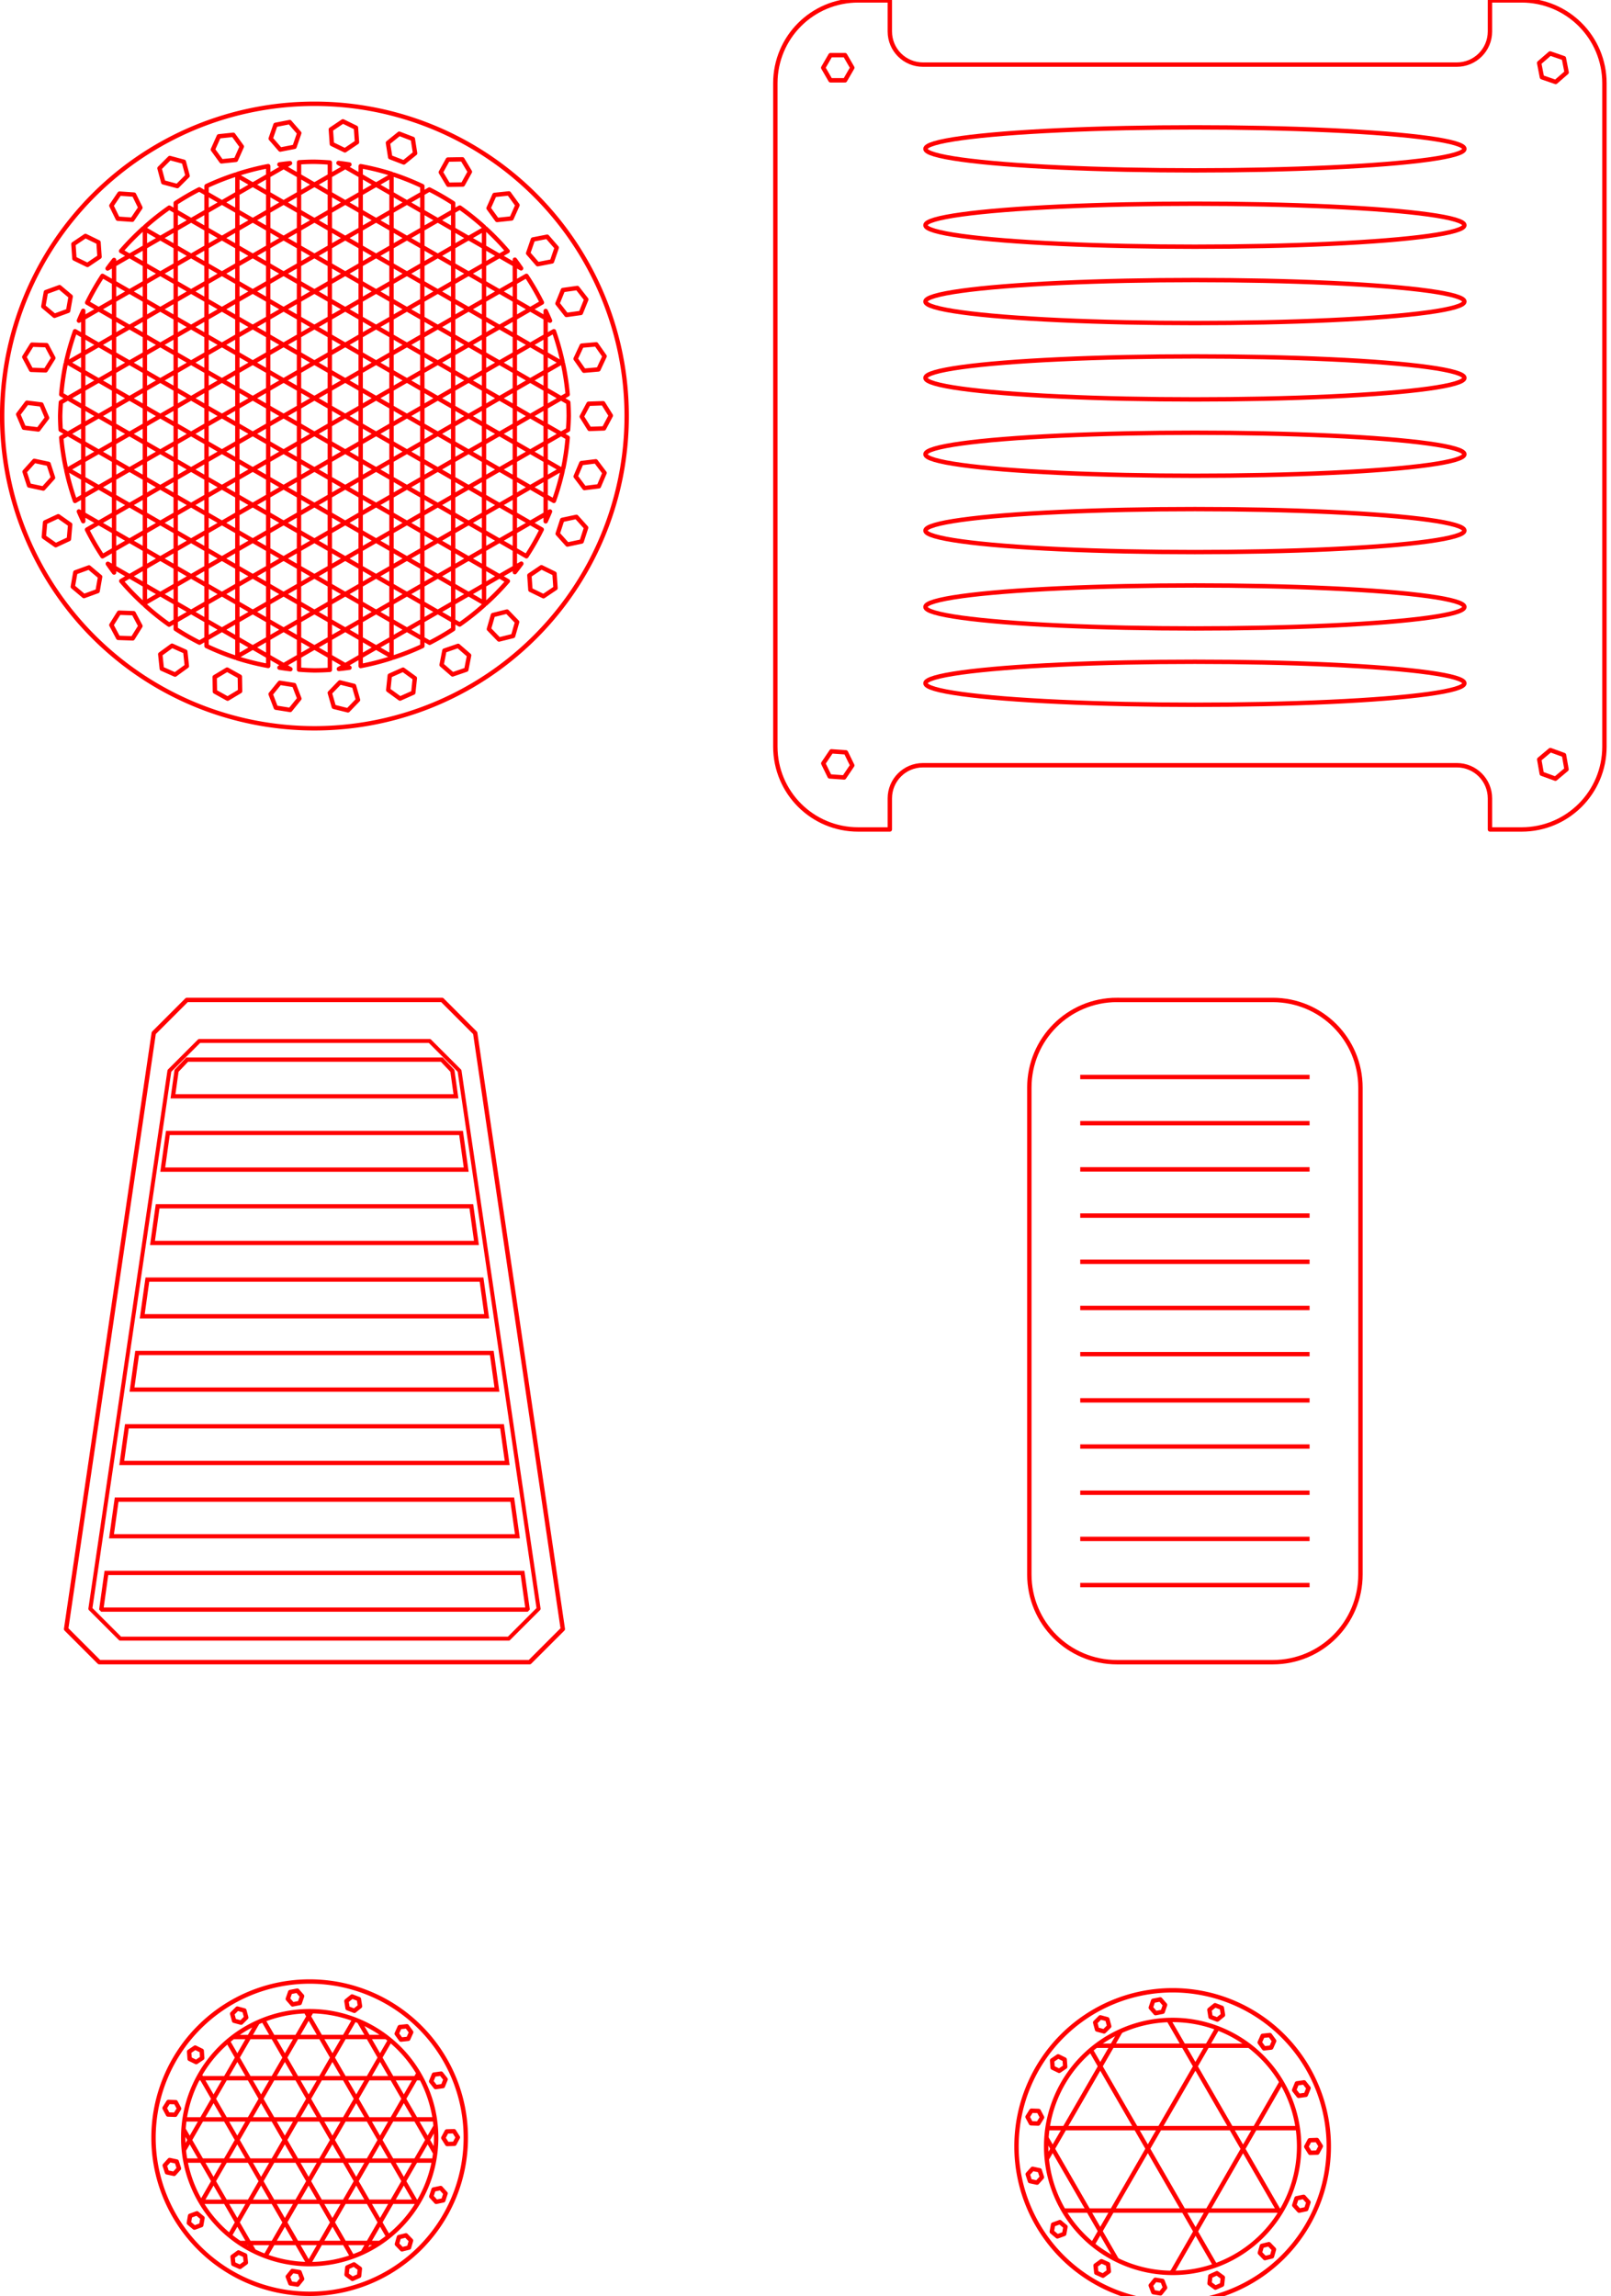 <?xml version="1.0" encoding="UTF-8" standalone="no"?>
<!-- Created with Inkscape (http://www.inkscape.org/) -->

<svg
   xmlns:dc="http://purl.org/dc/elements/1.1/"
   xmlns:cc="http://creativecommons.org/ns#"
   xmlns:rdf="http://www.w3.org/1999/02/22-rdf-syntax-ns#"
   xmlns:svg="http://www.w3.org/2000/svg"
   xmlns="http://www.w3.org/2000/svg"
   xmlns:sodipodi="http://sodipodi.sourceforge.net/DTD/sodipodi-0.dtd"
   xmlns:inkscape="http://www.inkscape.org/namespaces/inkscape"
   width="97.307mm"
   height="138.681mm"
   viewBox="0 0 97.307 138.681"
   version="1.1"
   id="svg8"
   inkscape:version="0.92.4 (5da689c313, 2019-01-14)"
   sodipodi:docname="Vents.svg">
  <defs
     id="defs2" />
  <sodipodi:namedview
     id="base"
     pagecolor="#ffffff"
     bordercolor="#666666"
     borderopacity="1.0"
     inkscape:pageopacity="0.0"
     inkscape:pageshadow="2"
     inkscape:zoom="1.6079123"
     inkscape:cx="183.88719"
     inkscape:cy="261.07404"
     inkscape:document-units="mm"
     inkscape:current-layer="layer1"
     showgrid="false"
     showborder="false"
     inkscape:window-width="1920"
     inkscape:window-height="1016"
     inkscape:window-x="0"
     inkscape:window-y="584"
     inkscape:window-maximized="1"
     inkscape:measure-start="0,0"
     inkscape:measure-end="0,0"
     showguides="true"
     inkscape:guide-bbox="true"
     fit-margin-top="0"
     fit-margin-left="0"
     fit-margin-right="0"
     fit-margin-bottom="0" />
  <g
     inkscape:label="Layer 1"
     inkscape:groupmode="layer"
     id="layer1"
     transform="translate(320.231,96.005)">
    <path
       id="path4747"
       style="opacity:1;fill:none;fill-opacity:1;fill-rule:nonzero;stroke:#ff0000;stroke-width:0.265;stroke-linejoin:round;stroke-miterlimit:7.834;stroke-dasharray:none;stroke-opacity:1"
       d="m -284.627,-70.097 -0.465,-0.745 0.412,-0.775 0.878,-0.031 0.465,0.745 -0.412,0.775 z m -0.303,3.572 -0.529,-0.701 0.343,-0.808 0.872,-0.107 0.529,0.701 -0.343,0.808 z m -1.028,3.411 -0.588,-0.653 0.271,-0.835 0.859,-0.183 0.588,0.653 -0.271,0.835 z m -1.447,3.123 -0.789,-0.385 -0.061,-0.876 0.728,-0.491 0.789,0.385 0.061,0.876 z m -3.295,1.981 0.242,-0.844 0.852,-0.212 0.61,0.632 -0.242,0.844 -0.852,0.212 z m -2.857,2.165 0.168,-0.862 0.83,-0.286 0.663,0.576 -0.168,0.862 -0.83,0.286 z m -3.223,1.519 0.092,-0.873 0.802,-0.357 0.711,0.516 -0.092,0.873 -0.802,0.357 z m -3.288,1.015 -0.242,-0.844 0.61,-0.632 0.852,0.212 0.242,0.844 -0.61,0.632 z m -3.501,0.051 -0.315,-0.82 0.553,-0.683 0.867,0.137 0.315,0.82 -0.553,0.683 z m -3.696,-1.848 0.753,-0.452 0.768,0.426 0.015,0.878 -0.753,0.452 -0.768,-0.426 z m -3.285,-1.379 0.711,-0.516 0.802,0.357 0.092,0.873 -0.711,0.516 -0.802,-0.357 z m -2.954,-1.765 0.465,-0.745 0.878,0.031 0.412,0.775 -0.465,0.745 -0.878,-0.031 z m -2.329,-2.314 0.152,-0.865 0.825,-0.3 0.673,0.565 -0.152,0.865 -0.825,0.3 z m -1.75,-3.011 0.076,-0.875 0.796,-0.371 0.719,0.504 -0.076,0.875 -0.796,0.371 z m -0.575,-4.591 0.859,0.183 0.271,0.835 -0.588,0.653 -0.859,-0.183 -0.271,-0.835 z m -0.444,-3.512 0.872,0.107 0.343,0.808 -0.529,0.701 -0.872,-0.107 -0.343,-0.808 z m 0.303,-3.506 0.878,0.031 0.412,0.775 -0.465,0.745 -0.878,-0.031 -0.412,-0.775 z m 0.839,-3.174 0.825,-0.3 0.673,0.565 -0.153,0.865 -0.825,0.3 -0.673,-0.565 z m 2.391,-3.393 0.789,0.385 0.061,0.876 -0.728,0.491 -0.789,-0.385 -0.061,-0.876 z m 2.057,-2.558 0.876,0.061 0.385,0.789 -0.491,0.728 -0.876,-0.061 -0.385,-0.789 z m 4.112,-1.075 -0.621,0.621 -0.848,-0.227 -0.227,-0.848 0.621,-0.621 0.848,0.227 z m 1.886,-2.385 0.873,-0.092 0.516,0.711 -0.357,0.802 -0.873,0.092 -0.516,-0.711 z m 3.421,-0.692 0.862,-0.168 0.576,0.663 -0.286,0.83 -0.862,0.168 -0.576,-0.663 z m 4.863,0.172 0.061,0.876 -0.728,0.491 -0.789,-0.385 -0.061,-0.876 0.728,-0.491 z m 3.435,0.678 0.137,0.867 -0.683,0.553 -0.82,-0.315 -0.137,-0.867 0.683,-0.553 z m 2.994,1.232 0.452,0.753 -0.426,0.768 -0.878,0.015 -0.452,-0.753 0.426,-0.768 z m 2.81,2.058 0.516,0.711 -0.357,0.802 -0.873,0.092 -0.516,-0.711 0.357,-0.802 z m 2.31,2.616 0.576,0.663 -0.286,0.83 -0.862,0.168 -0.576,-0.663 0.286,-0.83 z m 2.363,3.79 -0.329,0.814 -0.87,0.122 -0.541,-0.692 0.329,-0.814 0.87,-0.122 z m 0.734,4.226 -0.875,0.077 -0.504,-0.719 0.371,-0.796 0.875,-0.076 0.504,0.719 z m -17.154,-12.543 a 15.362,15.362 0 0 0 -0.931,0.033 l -10e-6,0.813 0.931,0.537 0.931,-0.537 v -0.799 a 15.362,15.362 0 0 0 -0.931,-0.046 z m 0.931,0.846 v 1.075 l 0.932,0.537 0.931,-0.537 v -1.075 l -0.931,-0.537 z m 0.931,-0.537 0.25,-0.145 a 15.362,15.362 0 0 0 -0.659,-0.091 z m 0.931,0.537 0.932,0.538 0.931,-0.537 v -0.118 a 15.362,15.362 0 0 0 -1.862,-0.462 z m 1.862,5.3e-4 v 1.075 l 0.931,0.537 0.931,-0.537 v -0.45 a 15.362,15.362 0 0 0 -1.737,-0.697 z m 1.862,1.075 v 1.075 l 0.931,0.537 0.931,-0.537 v -0.494 a 15.362,15.362 0 0 0 -1.438,-0.827 z m 1.862,1.075 v 1.075 l 0.931,0.538 0.932,-0.538 10e-6,-0.136 a 15.362,15.362 0 0 0 -1.461,-1.17 z m 1.863,1.075 10e-6,1.076 0.931,0.537 0.496,-0.286 a 15.362,15.362 0 0 0 -1.336,-1.379 z m 0.931,1.613 -0.931,0.537 10e-6,1.075 0.931,0.537 0.931,-0.537 v -1.075 z m 0.932,0.537 0.376,0.217 a 15.362,15.362 0 0 0 -0.376,-0.525 z m 0,1.075 v 1.075 l 0.931,0.537 0.703,-0.406 a 15.362,15.362 0 0 0 -0.934,-1.611 z m 0.931,1.613 -0.931,0.537 v 1.076 l 0.931,0.537 0.931,-0.538 v -1.075 z m 0.931,0.538 0.262,0.151 a 15.362,15.362 0 0 0 -0.262,-0.586 z m 0,1.075 v 1.075 l 0.931,0.538 0.089,-0.052 a 15.362,15.362 0 0 0 -0.524,-1.848 z m 0.931,1.613 -0.931,0.537 v 1.075 l 0.931,0.537 0.398,-0.23 a 15.362,15.362 0 0 0 -0.282,-1.853 z m 0,2.15 -0.931,0.537 v 1.075 l 0.931,0.538 0.421,-0.243 a 15.362,15.362 0 0 0 0.041,-0.832 15.362,15.362 0 0 0 -0.029,-0.825 z m 0,2.151 -0.931,0.537 v 1.075 l 0.931,0.537 0.132,-0.076 a 15.362,15.362 0 0 0 0.266,-1.845 z m 0,2.15 -0.931,0.538 v 1.075 l 0.495,0.285 a 15.362,15.362 0 0 0 0.534,-1.842 z m -0.931,1.613 -0.931,-0.538 -0.931,0.537 v 1.076 l 0.931,0.537 0.931,-0.538 z m 0,1.075 v 0.444 a 15.362,15.362 0 0 0 0.261,-0.595 z m -0.931,0.538 -0.931,0.537 v 1.075 l 0.699,0.404 a 15.362,15.362 0 0 0 0.924,-1.617 z m -0.931,1.613 -0.931,-0.538 -0.931,0.538 10e-6,1.075 0.931,0.537 0.931,-0.537 z m 0,1.075 v 0.288 a 15.362,15.362 0 0 0 0.391,-0.514 z m -0.931,0.537 -0.931,0.537 v 1.076 l 0.091,0.053 a 15.362,15.362 0 0 0 1.347,-1.374 z m -0.931,1.613 -0.932,-0.538 -0.931,0.538 v 1.075 l 0.39,0.225 a 15.362,15.362 0 0 0 1.473,-1.166 z m -1.863,1.075 -0.931,-0.537 -0.932,0.537 v 1.075 l 0.441,0.254 a 15.362,15.362 0 0 0 1.422,-0.826 z m -1.862,1.075 -0.931,-0.537 -0.931,0.537 v 1.075 l 0.116,0.067 a 15.362,15.362 0 0 0 1.747,-0.69 z m -1.862,1.075 -0.931,-0.537 -0.932,0.538 -1e-5,0.582 a 15.362,15.362 0 0 0 1.862,-0.477 z m -1.862,5.32e-4 v -1.075 l -0.931,-0.538 -0.931,0.538 v 1.075 l 0.932,0.538 z m -0.931,0.537 -0.386,0.223 a 15.362,15.362 0 0 0 0.638,-0.077 z m -0.932,-0.538 -0.931,-0.537 -0.931,0.538 -10e-6,0.799 a 15.362,15.362 0 0 0 0.931,0.047 15.362,15.362 0 0 0 0.931,-0.033 z m -1.862,5.22e-4 10e-6,-1.075 -0.931,-0.538 -0.931,0.538 v 1.075 l 0.931,0.537 z m -0.931,0.537 -0.25,0.144 a 15.362,15.362 0 0 0 0.659,0.092 z m -0.931,-0.537 -0.931,-0.538 -0.931,0.538 v 0.117 a 15.362,15.362 0 0 0 1.862,0.461 z m -1.862,-2e-6 v -1.075 l -0.931,-0.537 -0.931,0.537 v 0.45 a 15.362,15.362 0 0 0 1.738,0.698 z m -1.862,-1.075 v -1.075 l -0.931,-0.537 -0.931,0.537 v 0.493 a 15.362,15.362 0 0 0 1.438,0.827 z m -1.862,-1.075 v -1.075 l -0.931,-0.537 -0.931,0.538 v 0.136 a 15.362,15.362 0 0 0 1.461,1.171 z m -1.862,-1.075 v -1.075 l -0.931,-0.538 -0.496,0.286 a 15.362,15.362 0 0 0 1.337,1.38 z m -0.931,-1.613 0.931,-0.537 v -1.075 l -0.931,-0.537 -0.931,0.537 10e-6,1.075 z m -0.931,-0.537 -0.376,-0.217 a 15.362,15.362 0 0 0 0.376,0.526 z m -10e-6,-1.075 10e-6,-1.075 -0.931,-0.537 -0.703,0.406 a 15.362,15.362 0 0 0 0.934,1.611 z m -0.931,-1.613 0.931,-0.537 v -1.075 l -0.931,-0.538 -0.931,0.538 10e-6,1.075 z m -0.931,-0.538 -0.263,-0.152 a 15.362,15.362 0 0 0 0.263,0.588 z m 0,-1.075 v -1.075 l -0.931,-0.537 -0.09,0.052 a 15.362,15.362 0 0 0 0.525,1.848 z m -0.931,-1.613 0.931,-0.538 10e-6,-1.075 -0.932,-0.538 -0.397,0.229 a 15.362,15.362 0 0 0 0.282,1.854 z m -5.3e-4,-2.151 0.932,-0.538 v -1.075 l -0.931,-0.538 -0.421,0.243 a 15.362,15.362 0 0 0 -0.042,0.833 15.362,15.362 0 0 0 0.029,0.825 z m 5.3e-4,-2.151 0.931,-0.538 10e-6,-1.075 -0.931,-0.538 -0.131,0.076 a 15.362,15.362 0 0 0 -0.266,1.845 z m 0,-2.151 0.931,-0.537 10e-6,-1.075 -0.495,-0.285 a 15.362,15.362 0 0 0 -0.534,1.842 z m 0.931,-1.613 0.931,0.538 0.931,-0.538 v -1.075 l -0.931,-0.537 -0.931,0.537 z m 0,-1.075 -10e-6,-0.444 a 15.362,15.362 0 0 0 -0.261,0.595 z m 0.931,-0.537 0.931,-0.537 10e-6,-1.075 -0.7,-0.404 a 15.362,15.362 0 0 0 -0.924,1.616 z m 0.931,-1.613 0.931,0.537 0.931,-0.537 v -1.075 l -0.931,-0.537 -0.931,0.537 z m 0,-1.075 v -0.288 a 15.362,15.362 0 0 0 -0.391,0.514 z m 0.931,-0.537 0.931,-0.538 v -1.075 l -0.092,-0.053 a 15.362,15.362 0 0 0 -1.346,1.374 z m 0.931,-1.613 0.931,0.538 0.931,-0.537 v -1.076 l -0.389,-0.225 a 15.362,15.362 0 0 0 -1.473,1.166 z m 1.862,-1.075 0.931,0.538 0.931,-0.537 v -1.075 l -0.44,-0.254 a 15.362,15.362 0 0 0 -1.422,0.826 z m 1.862,-1.075 0.931,0.537 0.931,-0.537 v -1.075 l -0.115,-0.066 a 15.362,15.362 0 0 0 -1.747,0.69 z m 1.862,-1.075 0.931,0.538 0.931,-0.538 v -0.582 a 15.362,15.362 0 0 0 -1.862,0.477 z m 1.862,0 v 1.075 l 0.931,0.537 0.931,-0.537 v -1.075 l -0.931,-0.537 z m 0.931,-0.537 0.386,-0.223 a 15.362,15.362 0 0 0 -0.638,0.077 z m 0.931,1.613 v 1.075 l 0.931,0.537 0.931,-0.537 v -1.075 l -0.931,-0.538 z m 1.862,1.075 10e-6,1.075 0.931,0.537 0.931,-0.537 v -1.076 l -0.931,-0.537 z m 1.862,-5.3e-4 0.932,0.538 0.931,-0.537 v -1.075 l -0.931,-0.537 -0.932,0.537 z m 1.862,5.3e-4 v 1.075 l 0.932,0.538 0.931,-0.537 v -1.075 l -0.931,-0.538 z m 1.862,1.075 v 1.075 l 0.932,0.538 0.931,-0.537 v -1.076 l -0.931,-0.537 z m 1.862,1.075 v 1.075 l 0.931,0.537 0.932,-0.537 10e-6,-1.075 -0.932,-0.538 z m 0.931,1.612 -0.931,0.538 v 1.075 l 0.932,0.537 0.931,-0.537 10e-6,-1.075 z m 0.932,1.613 v 1.075 l 0.931,0.537 0.931,-0.538 v -1.075 l -0.931,-0.538 z m 0.931,1.613 -0.931,0.537 -10e-6,1.075 0.931,0.537 0.931,-0.537 v -1.075 z m 0.931,1.613 v 1.075 l 0.931,0.537 0.931,-0.537 v -1.075 l -0.931,-0.537 z m 0.931,1.613 -0.931,0.538 v 1.075 l 0.931,0.538 0.931,-0.538 v -1.075 z m 0,2.151 -0.931,0.537 v 1.075 l 0.931,0.538 0.931,-0.538 v -1.075 z m 0,2.151 -0.931,0.537 v 1.075 l 0.931,0.537 0.931,-0.537 v -1.075 z m -0.931,1.613 -0.931,-0.538 -0.931,0.538 10e-6,1.075 0.931,0.537 0.931,-0.538 z m -0.931,1.613 -0.931,0.537 10e-6,1.075 0.931,0.537 0.931,-0.537 v -1.075 z m -0.931,1.613 -0.931,-0.537 -0.932,0.537 v 1.075 l 0.932,0.538 0.931,-0.537 z m -0.931,1.613 -0.932,0.538 v 1.075 l 0.931,0.538 0.932,-0.538 -10e-6,-1.075 z m -0.932,1.613 -0.931,-0.537 -0.931,0.538 v 1.075 l 0.932,0.538 0.931,-0.537 z m -1.862,1.075 -0.931,-0.537 -0.931,0.537 v 1.075 l 0.931,0.538 0.931,-0.538 z m -1.862,1.075 -0.931,-0.537 -0.931,0.537 -1e-5,1.075 0.932,0.537 0.931,-0.537 z m -1.862,8e-6 -1e-5,-1.075 -0.931,-0.537 -0.931,0.537 v 1.075 l 0.931,0.537 z m -1.862,-10e-7 -0.931,-0.537 -0.931,0.537 v 1.075 l 0.931,0.537 0.931,-0.537 z m -1.862,-2e-6 v -1.075 l -0.931,-0.537 -0.931,0.538 v 1.075 l 0.931,0.537 z m -1.862,-2e-6 -0.931,-0.537 -0.932,0.537 v 1.075 l 0.931,0.537 0.931,-0.537 z m -1.862,-10e-7 v -1.075 l -0.931,-0.537 -0.931,0.537 v 1.075 l 0.931,0.538 z m -1.862,-1.075 v -1.075 l -0.931,-0.537 -0.931,0.538 v 1.075 l 0.931,0.538 z m -1.862,-1.075 v -1.075 l -0.931,-0.538 -0.931,0.538 v 1.075 l 0.931,0.537 z m -0.931,-1.613 0.931,-0.537 v -1.075 l -0.931,-0.537 -0.931,0.537 v 1.075 z m -0.931,-1.613 v -1.075 l -0.931,-0.537 -0.931,0.538 -10e-6,1.075 0.931,0.538 z m -0.931,-1.613 0.931,-0.537 v -1.075 l -0.931,-0.537 -0.931,0.537 v 1.075 z m -0.931,-1.613 v -1.075 l -0.931,-0.537 -0.931,0.537 10e-6,1.075 0.931,0.537 z m -0.931,-1.613 0.931,-0.538 10e-6,-1.075 -0.931,-0.537 -0.931,0.537 v 1.076 z m 0,-2.151 0.931,-0.538 -10e-6,-1.075 -0.931,-0.538 -0.931,0.537 10e-6,1.076 z m 0,-2.151 0.931,-0.537 -10e-6,-1.075 -0.931,-0.537 -0.931,0.537 10e-6,1.075 z m 0.931,-1.613 0.931,0.537 0.931,-0.537 v -1.075 l -0.931,-0.537 -0.931,0.537 z m 0.931,-1.613 0.931,-0.537 v -1.075 l -0.931,-0.538 -0.931,0.538 10e-6,1.075 z m 0.931,-1.613 0.931,0.537 0.931,-0.537 v -1.075 l -0.931,-0.538 -0.931,0.538 z m 0.931,-1.613 0.931,-0.537 v -1.075 l -0.931,-0.537 -0.931,0.537 v 1.075 z m 0.931,-1.613 0.931,0.538 0.931,-0.538 v -1.075 l -0.931,-0.537 -0.931,0.538 z m 1.862,-1.075 0.931,0.538 0.931,-0.538 v -1.075 l -0.931,-0.538 -0.931,0.538 z m 1.862,-1.075 0.931,0.537 0.931,-0.537 v -1.075 l -0.931,-0.537 -0.931,0.537 z m 1.862,0 v 1.075 l 0.931,0.538 0.931,-0.537 v -1.075 l -0.931,-0.538 z m 1.862,1.075 v 1.075 l 0.931,0.538 0.931,-0.538 10e-6,-1.075 -0.931,-0.538 z m 1.862,1.075 v 1.075 l 0.931,0.537 0.931,-0.537 -1e-5,-1.075 -0.931,-0.537 z m 1.862,0 0.931,0.538 0.931,-0.537 v -1.076 l -0.931,-0.537 -0.932,0.538 z m 1.862,5.2e-4 v 1.075 l 0.931,0.538 0.931,-0.538 v -1.075 l -0.931,-0.537 z m 1.862,1.075 v 1.075 l 0.931,0.537 0.931,-0.537 v -1.075 l -0.931,-0.537 z m 0.931,1.613 -0.931,0.538 v 1.075 l 0.932,0.538 0.931,-0.537 v -1.075 z m 0.931,1.613 v 1.075 l 0.932,0.538 0.931,-0.538 -10e-6,-1.075 -0.931,-0.538 z m 0.932,1.613 -0.932,0.538 v 1.074 l 0.932,0.538 0.931,-0.537 -10e-6,-1.075 z m 0.931,1.613 v 1.075 l 0.931,0.537 0.931,-0.537 v -1.075 l -0.931,-0.538 z m 0.931,1.613 -0.931,0.537 v 1.076 l 0.931,0.537 0.932,-0.538 v -1.075 z m -5.3e-4,2.151 -0.931,0.537 v 1.075 l 0.931,0.537 0.931,-0.537 v -1.075 z m -0.931,1.613 -0.932,-0.538 -0.931,0.538 -1e-5,1.075 0.932,0.538 0.931,-0.537 z m -0.931,1.613 -0.932,0.538 1e-5,1.075 0.932,0.538 0.931,-0.538 v -1.075 z m -0.932,1.613 -0.931,-0.537 -0.932,0.538 v 1.074 l 0.932,0.538 0.931,-0.537 z m -0.931,1.613 -0.932,0.538 v 1.075 l 0.931,0.537 0.931,-0.537 v -1.076 z m -0.932,1.613 -0.931,-0.538 -0.931,0.538 v 1.075 l 0.931,0.538 0.931,-0.537 z m -1.862,1.075 -0.931,-0.537 -0.931,0.538 v 1.075 l 0.931,0.538 0.931,-0.538 z m -1.862,5.22e-4 v -1.075 l -0.931,-0.538 -0.932,0.538 v 1.075 l 0.931,0.537 z m -1.862,-10e-7 -0.931,-0.538 -0.931,0.538 v 1.075 l 0.931,0.538 0.931,-0.538 z m -1.862,8e-6 v -1.075 l -0.931,-0.538 -0.931,0.538 v 1.075 l 0.931,0.538 z m -1.862,-5.35e-4 -0.931,-0.537 -0.931,0.538 v 1.075 l 0.932,0.538 0.931,-0.537 z m -1.862,5.31e-4 v -1.075 l -0.931,-0.537 -0.931,0.537 v 1.075 l 0.931,0.538 z m -1.862,-1.075 v -1.075 l -0.931,-0.538 -0.931,0.538 v 1.075 l 0.931,0.537 z m -0.931,-1.613 0.931,-0.537 v -1.075 l -0.931,-0.538 -0.931,0.537 v 1.075 z m -0.931,-1.613 v -1.075 l -0.931,-0.538 -0.931,0.538 v 1.075 l 0.931,0.538 z m -0.931,-1.613 0.931,-0.537 V -68.185 l -0.931,-0.537 -0.931,0.537 v 1.075 z m -0.931,-1.613 v -1.075 l -0.931,-0.537 -0.931,0.537 v 1.075 l 0.931,0.538 z m -0.931,-1.613 0.931,-0.537 v -1.076 l -0.931,-0.537 -0.931,0.537 -10e-6,1.075 z m -1e-5,-2.151 0.931,-0.537 v -1.075 l -0.931,-0.538 -0.931,0.538 v 1.075 z m 0.931,-1.613 0.931,0.537 0.931,-0.537 v -1.075 l -0.931,-0.537 -0.931,0.537 z m 0.931,-1.613 0.931,-0.538 v -1.075 l -0.931,-0.538 -0.931,0.538 v 1.075 z m 0.931,-1.613 0.931,0.537 0.931,-0.538 v -1.075 l -0.931,-0.537 -0.931,0.538 z m 0.931,-1.613 0.931,-0.537 v -1.075 l -0.931,-0.537 -0.931,0.537 v 1.075 z m 0.931,-1.613 0.931,0.537 0.931,-0.537 v -1.075 l -0.931,-0.537 -0.931,0.537 z m 1.862,-1.075 0.932,0.538 0.931,-0.537 v -1.076 l -0.931,-0.537 -0.931,0.537 z m 1.862,5.3e-4 v 1.075 l 0.931,0.537 0.931,-0.537 v -1.075 l -0.931,-0.537 z m 1.862,1.075 -10e-6,1.075 0.931,0.537 0.931,-0.537 v -1.075 l -0.931,-0.537 z m 1.862,1.075 v 1.075 l 0.932,0.538 0.931,-0.537 v -1.075 l -0.931,-0.538 z m 1.862,10e-6 0.932,0.537 0.931,-0.537 v -1.075 l -0.931,-0.537 -0.931,0.537 z m 1.862,0 v 1.075 l 0.931,0.538 0.931,-0.537 v -1.075 l -0.931,-0.537 z m 0.931,1.613 -0.931,0.538 v 1.075 l 0.932,0.538 0.931,-0.537 v -1.076 z m 0.931,1.613 v 1.075 l 0.932,0.537 0.931,-0.537 v -1.076 l -0.931,-0.537 z m 0.932,1.612 -0.932,0.538 v 1.075 l 0.931,0.537 0.931,-0.537 v -1.076 z m 0.931,1.613 v 1.075 l 0.931,0.538 0.932,-0.538 -10e-6,-1.075 -0.931,-0.538 z m 0.931,1.613 -0.931,0.538 v 1.075 l 0.931,0.537 0.932,-0.537 v -1.075 z m -0.931,1.613 -0.931,-0.537 -0.932,0.537 v 1.075 l 0.931,0.537 0.931,-0.537 z m -0.931,1.613 -0.931,0.538 v 1.075 l 0.932,0.538 0.931,-0.537 v -1.076 z m -0.931,1.613 -0.931,-0.537 -0.932,0.538 v 1.075 l 0.932,0.538 0.931,-0.537 z m -0.931,1.613 -0.932,0.538 v 1.075 l 0.931,0.537 0.931,-0.537 v -1.076 z m -0.932,1.613 -0.931,-0.537 -0.932,0.537 -1e-5,1.075 0.931,0.537 0.931,-0.537 z m -1.862,-2e-6 -1e-5,-1.075 -0.931,-0.537 -0.931,0.537 v 1.075 l 0.932,0.537 z m -1.862,-1e-6 -0.931,-0.537 -0.931,0.537 v 1.075 l 0.931,0.537 0.931,-0.537 z m -1.862,-2e-6 -10e-6,-1.075 -0.931,-0.537 -0.931,0.537 v 1.075 l 0.931,0.537 z m -1.862,-1e-6 -0.931,-0.537 -0.931,0.537 v 1.075 l 0.931,0.537 0.931,-0.537 z m -1.862,-2e-6 v -1.075 l -0.931,-0.537 -0.931,0.537 v 1.075 l 0.931,0.538 z m -0.931,-1.613 0.931,-0.538 v -1.075 l -0.931,-0.537 -0.931,0.538 v 1.075 z m -0.931,-1.613 v -1.075 l -0.931,-0.538 -0.931,0.538 v 1.075 l 0.931,0.537 z m -0.931,-1.613 0.931,-0.537 v -1.075 l -0.931,-0.537 -0.931,0.537 v 1.075 z m -0.931,-1.613 v -1.075 l -0.931,-0.537 -0.932,0.538 v 1.075 l 0.931,0.538 z m -0.931,-1.613 0.931,-0.537 v -1.076 l -0.931,-0.537 -0.931,0.538 v 1.075 z m 0.931,-1.613 0.932,0.538 0.931,-0.537 v -1.075 l -0.931,-0.538 -0.931,0.538 z m 0.931,-1.613 0.931,-0.537 v -1.075 l -0.931,-0.537 -0.931,0.537 v 1.075 z m 0.931,-1.613 0.931,0.538 0.931,-0.538 v -1.075 l -0.931,-0.537 -0.931,0.537 z m 0.931,-1.613 0.931,-0.537 v -1.075 l -0.931,-0.538 -0.931,0.538 v 1.075 z m 0.931,-1.613 0.931,0.537 0.931,-0.537 v -1.075 l -0.931,-0.537 -0.932,0.537 z m 1.862,0 v 1.075 l 0.931,0.537 0.931,-0.537 -10e-6,-1.075 -0.931,-0.538 z m 1.862,1.075 -10e-6,1.075 0.931,0.538 0.931,-0.537 v -1.076 l -0.931,-0.537 z m 1.862,1.075 v 1.075 l 0.931,0.538 0.931,-0.538 v -1.075 l -0.931,-0.537 z m 1.862,-5.3e-4 0.932,0.538 0.931,-0.537 v -1.076 l -0.931,-0.537 -0.932,0.538 z m 0.932,0.538 -0.932,0.537 1e-5,1.075 0.932,0.538 0.931,-0.537 v -1.076 z m 0.931,1.613 v 1.075 l 0.932,0.537 0.931,-0.537 V -74.636 l -0.931,-0.537 z m 0.932,1.612 -0.932,0.538 v 1.075 l 0.931,0.538 0.931,-0.537 v -1.075 z m 0.931,1.613 v 1.075 l 0.932,0.538 0.931,-0.537 v -1.076 l -0.931,-0.537 z m 0,1.075 -0.931,-0.537 -0.931,0.537 v 1.075 l 0.932,0.538 0.931,-0.538 z m -0.931,1.613 -0.932,0.537 v 1.075 l 0.932,0.538 0.931,-0.537 v -1.075 z m -0.932,1.612 -0.931,-0.537 -0.932,0.538 1e-5,1.075 0.932,0.538 0.931,-0.537 z m -0.931,1.613 -0.932,0.537 v 1.075 l 0.932,0.538 0.931,-0.537 v -1.076 z m -0.932,0.537 1e-5,-1.075 -0.931,-0.537 -0.932,0.538 v 1.075 l 0.931,0.538 z m -1.862,-10e-7 -0.931,-0.537 -0.931,0.538 v 1.075 l 0.931,0.538 0.931,-0.538 z m -1.862,5.32e-4 10e-6,-1.076 -0.931,-0.537 -0.931,0.537 v 1.075 l 0.931,0.538 z m -1.862,-5.25e-4 -0.931,-0.537 -0.931,0.537 v 1.075 l 0.931,0.538 0.931,-0.538 z m -0.931,-0.537 0.931,-0.538 v -1.075 l -0.931,-0.538 -0.931,0.538 v 1.075 z m -0.931,-1.613 v -1.075 l -0.931,-0.537 -0.931,0.537 v 1.075 l 0.931,0.537 z m -0.931,-1.613 0.931,-0.538 v -1.075 l -0.931,-0.537 -0.932,0.537 v 1.075 z m -0.931,-1.613 v -1.075 l -0.931,-0.537 -0.932,0.538 v 1.075 l 0.931,0.538 z m 0,-1.075 0.932,0.538 0.931,-0.537 v -1.075 l -0.931,-0.538 -0.931,0.538 z m 0.931,-1.613 0.931,-0.537 V -74.636 l -0.931,-0.537 -0.931,0.537 v 1.075 z m 0.931,-1.613 0.931,0.538 0.931,-0.538 v -1.075 l -0.931,-0.537 -0.931,0.537 z m 0.931,-1.613 0.931,-0.537 v -1.075 l -0.931,-0.538 -0.931,0.538 v 1.075 z m 0.931,-0.537 v 1.075 l 0.932,0.538 0.931,-0.537 -10e-6,-1.076 -0.931,-0.537 z m 1.862,1.075 v 1.075 l 0.931,0.537 0.931,-0.537 v -1.075 l -0.931,-0.537 z m 1.862,1.075 v 1.075 l 0.932,0.537 0.931,-0.537 1e-5,-1.075 -0.931,-0.537 z m 1.862,1.075 1e-5,1.075 0.932,0.538 0.931,-0.537 v -1.075 l -0.931,-0.537 z m 0.932,1.613 -0.932,0.538 -1e-5,1.075 0.931,0.538 0.931,-0.538 v -1.075 z m -5.3e-4,2.151 -0.931,0.537 v 1.075 l 0.932,0.537 0.931,-0.537 v -1.075 z m -0.931,1.613 -0.931,-0.538 -0.931,0.538 v 1.075 l 0.932,0.538 0.931,-0.537 z m -1.862,1.075 -0.931,-0.537 -0.931,0.538 v 1.075 l 0.931,0.538 0.931,-0.537 z m -1.862,5.22e-4 v -1.076 l -0.931,-0.537 -0.932,0.538 v 1.075 l 0.931,0.537 z m -1.862,-1.075 -1e-5,-1.075 -0.931,-0.537 -0.932,0.537 v 1.075 l 0.931,0.537 z m -0.931,-1.613 0.931,-0.537 v -1.076 l -0.931,-0.537 -0.931,0.538 v 1.075 z m -5.3e-4,-2.151 0.931,-0.537 v -1.075 l -0.931,-0.537 -0.931,0.537 v 1.075 z m 0.931,-1.613 0.931,0.537 0.931,-0.537 v -1.075 l -0.931,-0.537 -0.932,0.537 z m 1.862,2e-6 v 1.075 l 0.931,0.537 0.931,-0.537 v -1.075 l -0.931,-0.538 z m 1.862,1.075 v 1.075 l 0.931,0.538 0.931,-0.537 v -1.076 l -0.931,-0.537 z m 0.931,1.613 -0.931,0.538 v 1.075 l 0.931,0.537 0.931,-0.537 v -1.075 z m -0.931,1.613 -0.931,-0.537 -0.931,0.537 v 1.075 l 0.931,0.538 0.931,-0.537 z m -1.862,-10e-7 v -1.075 l -0.931,-0.537 -0.932,0.538 v 1.075 l 0.932,0.537 z m -0.931,-1.613 0.931,-0.537 v -1.075 l -0.931,-0.538 -0.931,0.538 v 1.075 z m 0.931,-0.537 v 1.075 l 0.931,0.538 0.931,-0.537 v -1.076 l -0.931,-0.537 z m 19.792,0.537 a 18.861,18.861 0 0 1 -18.861,18.861 18.861,18.861 0 0 1 -18.861,-18.861 18.861,18.861 0 0 1 18.861,-18.861 18.861,18.861 0 0 1 18.861,18.861 z"
       inkscape:connector-curvature="0" />
    <g
       id="g5181"
       transform="translate(52.039,8.362)"
       style="stroke:#ff0000">
      <path
         id="path5165"
         style="fill:none;fill-rule:evenodd;stroke:#ff0000;stroke-width:0.265px;stroke-linecap:butt;stroke-linejoin:miter;stroke-opacity:1"
         d="m -307.022,-8.624 h 13.853 m -13.853,-2.79 h 13.853 m -13.853,-2.79 h 13.853 m -13.853,-2.79 h 13.853 m -13.853,-2.79 h 13.853 m -13.853,-2.79 h 13.853 m -13.853,-2.79 h 13.853 m -13.853,-2.79 h 13.853 m -13.853,-2.79 h 13.853 m -13.853,-2.79 h 13.853 m -13.853,-2.79 h 13.853 m -13.853,-2.79 h 13.853 m -11.627,-4.654 h 9.4 c 2.936,0 5.3,2.364 5.3,5.3 v 29.4 c 0,2.936 -2.364,5.3 -5.3,5.3 h -9.4 c -2.936,0 -5.3,-2.364 -5.3,-5.3 V -38.67 c 0,-2.936 2.364,-5.3 5.3,-5.3 z"
         inkscape:connector-curvature="0" />
    </g>
    <g
       id="g5254"
       transform="translate(-55.063,-26.391)"
       style="stroke:#ff0000">
      <path
         inkscape:connector-curvature="0"
         id="rect5185"
         transform="scale(0.265)"
         d="m -805.012,-262.609 c -10.469,10e-6 -18.898,8.429 -18.898,18.898 v 151.182 c 0,10.469 8.429,18.896 18.898,18.896 h 7.197 v -7.082 c 0,-4.188 3.371,-7.559 7.559,-7.559 h 121.668 c 4.188,0 7.561,3.371 7.561,7.559 v 7.082 h 7.197 c 10.469,0 18.896,-8.427 18.896,-18.896 V -243.711 c 0,-10.469 -8.427,-18.898 -18.896,-18.898 h -7.197 v 7.082 c 0,4.188 -3.373,7.561 -7.561,7.561 h -121.668 c -4.188,0 -7.559,-3.373 -7.559,-7.561 v -7.082 z"
         style="opacity:1;fill:none;fill-opacity:1;fill-rule:nonzero;stroke:#ff0000;stroke-width:1;stroke-linejoin:round;stroke-miterlimit:7.834;stroke-dasharray:none;stroke-opacity:1" />
      <g
         transform="translate(0.209,-0.183)"
         id="g5211"
         style="stroke:#ff0000">
        <path
           inkscape:transform-center-x="-2.3510816e-06"
           sodipodi:type="star"
           style="opacity:1;fill:none;fill-opacity:1;fill-rule:nonzero;stroke:#ff0000;stroke-width:0.265;stroke-linejoin:round;stroke-miterlimit:7.834;stroke-dasharray:none;stroke-opacity:1"
           id="path5197"
           sodipodi:sides="6"
           sodipodi:cx="-299.13232"
           sodipodi:cy="25.224512"
           sodipodi:r1="0.87823474"
           sodipodi:r2="0.76057363"
           sodipodi:arg1="0.78539816"
           sodipodi:arg2="1.3089969"
           inkscape:flatsided="true"
           inkscape:rounded="0"
           inkscape:randomized="0"
           d="m -298.511,25.846 -0.848,0.227 -0.621,-0.621 0.227,-0.848 0.848,-0.227 0.621,0.621 z"
           transform="rotate(-45,-366.275,-121.886)" />
        <path
           d="m -313.317,16.962 -0.848,0.227 -0.621,-0.621 0.227,-0.848 0.848,-0.227 0.621,0.621 z"
           inkscape:randomized="0"
           inkscape:rounded="0"
           inkscape:flatsided="true"
           sodipodi:arg2="1.3089969"
           sodipodi:arg1="0.78539816"
           sodipodi:r2="0.76057363"
           sodipodi:r1="0.87823474"
           sodipodi:cy="16.340912"
           sodipodi:cx="-313.93832"
           sodipodi:sides="6"
           id="path5201"
           style="opacity:1;fill:none;fill-opacity:1;fill-rule:nonzero;stroke:#ff0000;stroke-width:0.265;stroke-linejoin:round;stroke-miterlimit:7.834;stroke-dasharray:none;stroke-opacity:1"
           sodipodi:type="star"
           inkscape:transform-center-x="2.9374227e-06"
           transform="rotate(139,-256.953,15.078)"
           inkscape:transform-center-y="-1.680905e-05" />
        <path
           inkscape:transform-center-y="9.0801958e-06"
           transform="rotate(154,-223.421,-5.676)"
           d="m -295.55,25.846 -0.848,0.227 -0.621,-0.621 0.227,-0.848 0.848,-0.227 0.621,0.621 z"
           inkscape:randomized="0"
           inkscape:rounded="0"
           inkscape:flatsided="true"
           sodipodi:arg2="1.3089969"
           sodipodi:arg1="0.78539816"
           sodipodi:r2="0.76057363"
           sodipodi:r1="0.87823474"
           sodipodi:cy="25.224512"
           sodipodi:cx="-296.17111"
           sodipodi:sides="6"
           id="path5203"
           style="opacity:1;fill:none;fill-opacity:1;fill-rule:nonzero;stroke:#ff0000;stroke-width:0.265;stroke-linejoin:round;stroke-miterlimit:7.834;stroke-dasharray:none;stroke-opacity:1"
           sodipodi:type="star" />
        <path
           inkscape:transform-center-x="1.0446206e-05"
           inkscape:transform-center-y="-1.2359762e-05"
           transform="rotate(-145,-241.133,-25.049)"
           d="m -298.511,14.001 -0.848,0.227 -0.621,-0.621 0.227,-0.848 0.848,-0.227 0.621,0.621 z"
           inkscape:randomized="0"
           inkscape:rounded="0"
           inkscape:flatsided="true"
           sodipodi:arg2="1.3089969"
           sodipodi:arg1="0.78539816"
           sodipodi:r2="0.76057363"
           sodipodi:r1="0.87823474"
           sodipodi:cy="13.379712"
           sodipodi:cx="-299.13232"
           sodipodi:sides="6"
           id="path5205"
           style="opacity:1;fill:none;fill-opacity:1;fill-rule:nonzero;stroke:#ff0000;stroke-width:0.265;stroke-linejoin:round;stroke-miterlimit:7.834;stroke-dasharray:none;stroke-opacity:1"
           sodipodi:type="star" />
      </g>
      <g
         transform="translate(5.4831641e-6,-0.131)"
         id="g5237"
         style="stroke:#ff0000">
        <ellipse
           style="opacity:1;fill:none;fill-opacity:1;fill-rule:nonzero;stroke:#ff0000;stroke-width:0.265;stroke-linejoin:round;stroke-miterlimit:7.834;stroke-dasharray:none;stroke-opacity:1"
           id="path5213"
           cx="-192.993"
           cy="-60.491"
           rx="16.278"
           ry="1.299" />
        <ellipse
           ry="1.299"
           rx="16.278"
           cy="-55.88"
           cx="-192.993"
           id="ellipse5215"
           style="opacity:1;fill:none;fill-opacity:1;fill-rule:nonzero;stroke:#ff0000;stroke-width:0.265;stroke-linejoin:round;stroke-miterlimit:7.834;stroke-dasharray:none;stroke-opacity:1" />
        <ellipse
           style="opacity:1;fill:none;fill-opacity:1;fill-rule:nonzero;stroke:#ff0000;stroke-width:0.265;stroke-linejoin:round;stroke-miterlimit:7.834;stroke-dasharray:none;stroke-opacity:1"
           id="ellipse5217"
           cx="-192.993"
           cy="-51.268"
           rx="16.278"
           ry="1.299" />
        <ellipse
           ry="1.299"
           rx="16.278"
           cy="-46.657"
           cx="-192.993"
           id="ellipse5219"
           style="opacity:1;fill:none;fill-opacity:1;fill-rule:nonzero;stroke:#ff0000;stroke-width:0.265;stroke-linejoin:round;stroke-miterlimit:7.834;stroke-dasharray:none;stroke-opacity:1" />
        <ellipse
           style="opacity:1;fill:none;fill-opacity:1;fill-rule:nonzero;stroke:#ff0000;stroke-width:0.265;stroke-linejoin:round;stroke-miterlimit:7.834;stroke-dasharray:none;stroke-opacity:1"
           id="ellipse5221"
           cx="-192.993"
           cy="-42.046"
           rx="16.278"
           ry="1.299" />
        <ellipse
           ry="1.299"
           rx="16.278"
           cy="-37.434"
           cx="-192.993"
           id="ellipse5223"
           style="opacity:1;fill:none;fill-opacity:1;fill-rule:nonzero;stroke:#ff0000;stroke-width:0.265;stroke-linejoin:round;stroke-miterlimit:7.834;stroke-dasharray:none;stroke-opacity:1" />
        <ellipse
           style="opacity:1;fill:none;fill-opacity:1;fill-rule:nonzero;stroke:#ff0000;stroke-width:0.265;stroke-linejoin:round;stroke-miterlimit:7.834;stroke-dasharray:none;stroke-opacity:1"
           id="ellipse5225"
           cx="-192.993"
           cy="-32.823"
           rx="16.278"
           ry="1.299" />
        <ellipse
           ry="1.299"
           rx="16.278"
           cy="-28.212"
           cx="-192.993"
           id="ellipse5227"
           style="opacity:1;fill:none;fill-opacity:1;fill-rule:nonzero;stroke:#ff0000;stroke-width:0.265;stroke-linejoin:round;stroke-miterlimit:7.834;stroke-dasharray:none;stroke-opacity:1" />
      </g>
    </g>
    <g
       id="g4696"
       transform="translate(-125.755,-11.733)"
       style="stroke:#ff0000">
      <path
         sodipodi:nodetypes="ccccccccc"
         inkscape:connector-curvature="0"
         id="rect5256"
         d="m -162.482,16.125 h -26 l -2,-2 5.292,-36 2,-2 h 15.417 l 2,2 5.292,36 z"
         style="opacity:1;fill:none;fill-opacity:1;fill-rule:nonzero;stroke:#ff0000;stroke-width:0.265;stroke-linejoin:round;stroke-miterlimit:7.834;stroke-dasharray:none;stroke-opacity:1" />
      <path
         style="opacity:1;fill:none;fill-opacity:1;fill-rule:nonzero;stroke:#ff0000;stroke-width:0.239;stroke-linejoin:round;stroke-miterlimit:7.834;stroke-dasharray:none;stroke-opacity:1"
         d="m -163.749,14.704 h -23.465 l -1.805,-1.805 4.776,-32.49 1.805,-1.805 h 13.914 l 1.805,1.805 4.776,32.49 z"
         id="path5259"
         inkscape:connector-curvature="0"
         sodipodi:nodetypes="ccccccccc" />
      <path
         inkscape:connector-curvature="0"
         id="path4683"
         d="m -183.171,-20.268 -0.641,0.674 -0.215,1.541 h 17.091 l -0.215,-1.541 -0.641,-0.674 z m -1.165,4.429 -0.31,2.215 h 18.329 l -0.31,-2.215 z m -0.619,4.429 -0.309,2.215 h 19.566 l -0.309,-2.215 z m -0.619,4.429 -0.31,2.215 h 20.804 l -0.31,-2.215 z m -0.619,4.43 -0.31,2.214 h 22.042 l -0.31,-2.214 z m -0.619,4.429 -0.309,2.214 h 23.279 l -0.309,-2.214 z m -0.619,4.429 -0.31,2.214 h 24.517 l -0.31,-2.214 z m -0.619,4.429 -0.303,2.167 0.046,0.048 h 25.65 l 0.046,-0.048 -0.303,-2.167 z"
         style="fill:none;fill-rule:evenodd;stroke:#ff0000;stroke-width:0.258px;stroke-linecap:butt;stroke-linejoin:miter;stroke-opacity:1" />
    </g>
    <path
       id="path18163"
       style="opacity:1;fill:none;fill-opacity:1;fill-rule:nonzero;stroke:#ff0000;stroke-width:0.265;stroke-linejoin:round;stroke-miterlimit:7.834;stroke-dasharray:none;stroke-opacity:1"
       d="m -293.886,33.113 a 7.639,7.639 0 0 1 -7.639,7.639 7.639,7.639 0 0 1 -7.639,-7.639 7.639,7.639 0 0 1 7.639,-7.639 7.639,7.639 0 0 1 7.639,7.639 z m -7.88,-7.636 0.18,0.311 0.181,-0.314 m -0.181,0.314 -0.718,1.244 h 1.437 z m 0.719,1.244 0.718,1.244 0.718,-1.244 z m 2.05,-1.062 -0.613,1.062 h 1.437 l -0.557,-0.964 m 1.648,0.964 h -1.092 l 0.718,1.244 0.613,-1.062 m -0.613,1.062 -0.718,1.244 h 1.437 z m 0.719,1.244 0.718,1.244 0.718,-1.244 z m 1.608,-0.296 -0.171,0.296 h 0.341 m -1.059,1.244 -0.718,1.244 h 1.437 z m 1.873,1.244 h -1.155 l 0.719,1.244 0.485,-0.841 m -0.027,1.635 -0.458,-0.793 -0.719,1.244 h 1.108 m -1.108,0 h -1.437 l 0.719,1.244 z m -0.718,1.244 -0.719,1.244 h 1.437 z m 0.892,1.244 h -0.173 l 0.084,0.145 m -1.521,-0.145 h -1.437 l 0.718,1.244 z m -0.219,2.109 -0.499,-0.865 -0.718,1.244 h 0.687 m -1.009,0.557 0.322,-0.557 h -1.437 l 0.474,0.82 m -0.474,-0.82 -0.718,-1.244 -0.718,1.244 z m -1.437,0 h -1.437 l 0.718,1.244 z m -0.705,1.268 -0.013,-0.023 -0.013,0.022 m -0.706,-1.266 -0.718,-1.244 -0.718,1.244 z m -1.886,0.778 0.449,-0.778 h -1.437 l 0.269,0.467 m -0.819,-0.467 h 0.549 l -0.718,-1.244 -0.454,0.786 m 0.454,-0.786 0.718,-1.244 h -1.437 z m -0.718,-1.244 -0.719,-1.244 -0.718,1.244 z m -1.455,0.031 0.018,-0.031 h -0.036 m 0.754,-1.244 0.719,-1.244 h -1.437 z m -1.691,-1.244 h 0.973 l -0.719,-1.244 -0.343,0.594 m -0.019,-1.222 0.363,0.628 0.719,-1.244 h -1.016 m 1.016,0 h 1.437 l -0.718,-1.244 z m 0.718,-1.244 0.718,-1.244 h -1.437 z m -0.925,-1.244 h 0.207 l -0.105,-0.182 m 1.542,0.182 h 1.437 l -0.718,-1.244 z m 0.152,-2.225 0.566,0.981 0.718,-1.244 h -0.961 m 1.463,-0.871 -0.503,0.871 h 1.437 l -0.591,-1.024 m 0.591,1.024 0.718,1.244 0.718,-1.244 z m 0.718,1.244 -0.719,1.244 h 1.437 z m 0.718,1.244 0.718,1.244 0.719,-1.244 z m 1.437,0 h 1.437 l -0.719,-1.244 z m 1.437,0 0.718,1.244 0.718,-1.244 z m 0.718,1.244 -0.719,1.244 h 1.437 z m 0.718,1.244 0.718,1.244 0.719,-1.244 z m 0.718,1.244 -0.718,1.244 h 1.436 z m -0.718,1.244 h -1.437 l 0.719,1.244 z m -0.719,1.244 -0.718,1.244 h 1.437 z m -0.718,1.244 h -1.437 l 0.718,1.244 z m -1.437,0 -0.719,-1.244 -0.718,1.244 z m -1.437,0 h -1.437 l 0.719,1.244 z m -1.437,0 -0.718,-1.244 -0.718,1.244 z m -0.718,-1.244 0.719,-1.244 h -1.437 z m -0.719,-1.244 -0.718,-1.244 -0.718,1.244 z m -0.718,-1.244 0.718,-1.244 h -1.437 z m 0.718,-1.244 h 1.437 l -0.719,-1.244 z m 0.718,-1.244 0.718,-1.244 h -1.437 z m 0.719,1.244 0.718,1.244 0.718,-1.244 z m 1.437,0 h 1.437 l -0.719,-1.244 z m 1.437,0 0.718,1.244 0.718,-1.244 z m 0.718,1.244 -0.718,1.244 h 1.437 z m -0.718,1.244 h -1.437 l 0.718,1.244 z m -1.437,0 -0.718,-1.244 -0.718,1.244 z m 10.21,-1.385 a 9.431,9.431 0 0 1 -9.431,9.431 9.431,9.431 0 0 1 -9.431,-9.431 9.431,9.431 0 0 1 9.431,-9.431 9.431,9.431 0 0 1 9.431,9.431 z m -1.22,-3.523 -0.165,0.407 -0.435,0.061 -0.27,-0.346 0.165,-0.407 0.435,-0.061 z m -2.336,-3.203 0.258,0.355 -0.179,0.401 -0.437,0.046 -0.258,-0.355 0.179,-0.401 z m -2.902,-1.645 0.069,0.434 -0.341,0.276 -0.41,-0.157 -0.069,-0.434 0.341,-0.276 z m -4.149,-0.425 0.431,-0.084 0.288,0.331 -0.143,0.415 -0.431,0.084 -0.288,-0.331 z m -2.654,1.539 -0.31,0.31 -0.424,-0.114 -0.114,-0.424 0.311,-0.311 0.424,0.114 z m -3.085,1.816 0.395,0.193 0.031,0.438 -0.364,0.246 -0.395,-0.192 -0.031,-0.438 z m -1.615,3.283 0.439,0.015 0.206,0.388 -0.233,0.372 -0.439,-0.015 -0.206,-0.388 z m 0.07,3.509 0.43,0.091 0.136,0.418 -0.294,0.326 -0.43,-0.091 -0.136,-0.418 z m 1.163,3.801 0.076,-0.432 0.413,-0.15 0.336,0.282 -0.076,0.432 -0.413,0.15 z m 2.642,2.039 0.355,-0.258 0.401,0.179 0.046,0.437 -0.355,0.258 -0.401,-0.179 z m 3.491,1.613 -0.157,-0.41 0.276,-0.341 0.434,0.069 0.157,0.41 -0.276,0.341 z m 3.395,-0.533 0.046,-0.437 0.401,-0.179 0.355,0.258 -0.046,0.437 -0.401,0.179 z m 3.04,-1.842 0.121,-0.422 0.426,-0.106 0.305,0.316 -0.121,0.422 -0.426,0.106 z m 2.371,-2.552 -0.294,-0.326 0.136,-0.418 0.43,-0.091 0.294,0.326 -0.136,0.418 z m 0.665,-3.492 -0.233,-0.372 0.206,-0.388 0.439,-0.015 0.233,0.372 -0.206,0.388 z"
       inkscape:connector-curvature="0" />
    <g
       id="g5180">
      <path
         inkscape:connector-curvature="0"
         id="path5117"
         d="m -254.339,27.825 7.505,12.999"
         style="fill:none;fill-rule:evenodd;stroke:#ff0000;stroke-width:0.265px;stroke-linecap:butt;stroke-linejoin:miter;stroke-opacity:1" />
      <path
         inkscape:connector-curvature="0"
         id="path5121"
         d="m -249.643,26.006 6.729,11.655"
         style="fill:none;fill-rule:evenodd;stroke:#ff0000;stroke-width:0.265px;stroke-linecap:butt;stroke-linejoin:miter;stroke-opacity:1" />
      <path
         inkscape:connector-curvature="0"
         id="path5127"
         d="m -252.786,40.471 -4.224,-7.316"
         style="fill:none;fill-rule:evenodd;stroke:#ff0000;stroke-width:0.265px;stroke-linecap:butt;stroke-linejoin:miter;stroke-opacity:1" />
      <path
         inkscape:connector-curvature="0"
         id="path5129"
         d="m -254.016,27.561 h 9.237"
         style="fill:none;fill-rule:evenodd;stroke:#ff0000;stroke-width:0.265px;stroke-linecap:butt;stroke-linejoin:miter;stroke-opacity:1" />
      <path
         inkscape:connector-curvature="0"
         id="path5133"
         d="m -256.945,32.538 h 15.102"
         style="fill:none;fill-rule:evenodd;stroke:#ff0000;stroke-width:0.265px;stroke-linecap:butt;stroke-linejoin:miter;stroke-opacity:1" />
      <path
         inkscape:connector-curvature="0"
         id="path5137"
         d="m -255.929,37.515 c 5e-5,0 13.104,0 13.104,0"
         style="fill:none;fill-rule:evenodd;stroke:#ff0000;stroke-width:0.265px;stroke-linecap:butt;stroke-linejoin:miter;stroke-opacity:1" />
      <path
         inkscape:connector-curvature="0"
         id="path5143"
         d="m -249.45,41.272 6.623,-11.518"
         style="fill:none;fill-rule:evenodd;stroke:#ff0000;stroke-width:0.265px;stroke-linecap:butt;stroke-linejoin:miter;stroke-opacity:1" />
      <path
         inkscape:connector-curvature="0"
         id="path5147"
         d="m -254.227,39.546 7.532,-13.046"
         style="fill:none;fill-rule:evenodd;stroke:#ff0000;stroke-width:0.265px;stroke-linecap:butt;stroke-linejoin:miter;stroke-opacity:1" />
      <path
         inkscape:connector-curvature="0"
         id="path5151"
         d="m -256.99,34.377 4.438,-7.686"
         style="fill:none;fill-rule:evenodd;stroke:#ff0000;stroke-width:0.265px;stroke-linecap:butt;stroke-linejoin:miter;stroke-opacity:1" />
      <path
         id="path5113"
         d="m -241.763,33.642 a 7.639,7.639 0 0 1 -7.639,7.639 7.639,7.639 0 0 1 -7.639,-7.639 7.639,7.639 0 0 1 7.639,-7.639 7.639,7.639 0 0 1 7.639,7.639 z"
         style="opacity:1;fill:none;fill-opacity:1;fill-rule:nonzero;stroke:#ff0000;stroke-width:0.265;stroke-linejoin:round;stroke-miterlimit:7.834;stroke-dasharray:none;stroke-opacity:1" />
      <path
         id="path5073"
         d="m -249.45,41.272 -0.013,-0.023 -0.013,0.022"
         style="opacity:1;fill:none;fill-opacity:1;fill-rule:nonzero;stroke:#ff0000;stroke-width:0.265;stroke-linejoin:round;stroke-miterlimit:7.834;stroke-dasharray:none;stroke-opacity:1" />
      <path
         id="path4991"
         d="m -239.971,33.642 a 9.431,9.431 0 0 1 -9.431,9.431 9.431,9.431 0 0 1 -9.431,-9.431 9.431,9.431 0 0 1 9.431,-9.431 9.431,9.431 0 0 1 9.431,9.431 z"
         style="opacity:1;fill:none;fill-opacity:1;fill-rule:nonzero;stroke:#ff0000;stroke-width:0.265;stroke-linejoin:round;stroke-miterlimit:7.834;stroke-dasharray:none;stroke-opacity:1" />
      <path
         id="path4989"
         d="m -241.192,30.119 -0.165,0.407 -0.435,0.061 -0.27,-0.346 0.165,-0.407 0.435,-0.061 z"
         style="opacity:1;fill:none;fill-opacity:1;fill-rule:nonzero;stroke:#ff0000;stroke-width:0.265;stroke-linejoin:round;stroke-miterlimit:7.834;stroke-dasharray:none;stroke-opacity:1" />
      <path
         id="path4987"
         d="m -243.528,26.916 0.258,0.355 -0.179,0.401 -0.437,0.046 -0.258,-0.355 0.179,-0.401 z"
         style="opacity:1;fill:none;fill-opacity:1;fill-rule:nonzero;stroke:#ff0000;stroke-width:0.265;stroke-linejoin:round;stroke-miterlimit:7.834;stroke-dasharray:none;stroke-opacity:1" />
      <path
         id="path4985"
         d="m -246.43,25.271 0.069,0.434 -0.341,0.276 -0.41,-0.157 -0.069,-0.434 0.341,-0.276 z"
         style="opacity:1;fill:none;fill-opacity:1;fill-rule:nonzero;stroke:#ff0000;stroke-width:0.265;stroke-linejoin:round;stroke-miterlimit:7.834;stroke-dasharray:none;stroke-opacity:1" />
      <path
         id="path4983"
         d="m -250.579,24.846 0.431,-0.084 0.288,0.331 -0.143,0.415 -0.431,0.084 -0.288,-0.331 z"
         style="opacity:1;fill:none;fill-opacity:1;fill-rule:nonzero;stroke:#ff0000;stroke-width:0.265;stroke-linejoin:round;stroke-miterlimit:7.834;stroke-dasharray:none;stroke-opacity:1" />
      <path
         id="path4981"
         d="m -253.233,26.385 -0.31,0.31 -0.424,-0.114 -0.114,-0.424 0.311,-0.311 0.424,0.114 z"
         style="opacity:1;fill:none;fill-opacity:1;fill-rule:nonzero;stroke:#ff0000;stroke-width:0.265;stroke-linejoin:round;stroke-miterlimit:7.834;stroke-dasharray:none;stroke-opacity:1" />
      <path
         id="path4979"
         d="m -256.318,28.201 0.395,0.193 0.031,0.438 -0.364,0.246 -0.395,-0.192 -0.031,-0.438 z"
         style="opacity:1;fill:none;fill-opacity:1;fill-rule:nonzero;stroke:#ff0000;stroke-width:0.265;stroke-linejoin:round;stroke-miterlimit:7.834;stroke-dasharray:none;stroke-opacity:1" />
      <path
         id="path4977"
         d="m -257.933,31.485 0.439,0.015 0.206,0.388 -0.233,0.372 -0.439,-0.015 -0.206,-0.388 z"
         style="opacity:1;fill:none;fill-opacity:1;fill-rule:nonzero;stroke:#ff0000;stroke-width:0.265;stroke-linejoin:round;stroke-miterlimit:7.834;stroke-dasharray:none;stroke-opacity:1" />
      <path
         id="path4975"
         d="m -257.862,34.994 0.43,0.091 0.136,0.418 -0.294,0.326 -0.43,-0.091 -0.136,-0.418 z"
         style="opacity:1;fill:none;fill-opacity:1;fill-rule:nonzero;stroke:#ff0000;stroke-width:0.265;stroke-linejoin:round;stroke-miterlimit:7.834;stroke-dasharray:none;stroke-opacity:1" />
      <path
         id="path4973"
         d="m -256.7,38.795 0.076,-0.432 0.413,-0.15 0.336,0.282 -0.076,0.432 -0.413,0.15 z"
         style="opacity:1;fill:none;fill-opacity:1;fill-rule:nonzero;stroke:#ff0000;stroke-width:0.265;stroke-linejoin:round;stroke-miterlimit:7.834;stroke-dasharray:none;stroke-opacity:1" />
      <path
         id="path4971"
         d="m -254.058,40.834 0.355,-0.258 0.401,0.179 0.046,0.437 -0.355,0.258 -0.401,-0.179 z"
         style="opacity:1;fill:none;fill-opacity:1;fill-rule:nonzero;stroke:#ff0000;stroke-width:0.265;stroke-linejoin:round;stroke-miterlimit:7.834;stroke-dasharray:none;stroke-opacity:1" />
      <path
         id="path4969"
         d="m -250.568,42.448 -0.157,-0.41 0.276,-0.341 0.434,0.069 0.157,0.41 -0.276,0.341 z"
         style="opacity:1;fill:none;fill-opacity:1;fill-rule:nonzero;stroke:#ff0000;stroke-width:0.265;stroke-linejoin:round;stroke-miterlimit:7.834;stroke-dasharray:none;stroke-opacity:1" />
      <path
         id="path4967"
         d="m -247.173,41.915 0.046,-0.437 0.401,-0.179 0.355,0.258 -0.046,0.437 -0.401,0.179 z"
         style="opacity:1;fill:none;fill-opacity:1;fill-rule:nonzero;stroke:#ff0000;stroke-width:0.265;stroke-linejoin:round;stroke-miterlimit:7.834;stroke-dasharray:none;stroke-opacity:1" />
      <path
         id="path4965"
         d="m -244.133,40.073 0.121,-0.422 0.426,-0.106 0.305,0.316 -0.121,0.422 -0.426,0.106 z"
         style="opacity:1;fill:none;fill-opacity:1;fill-rule:nonzero;stroke:#ff0000;stroke-width:0.265;stroke-linejoin:round;stroke-miterlimit:7.834;stroke-dasharray:none;stroke-opacity:1" />
      <path
         id="path4963"
         d="m -241.762,37.521 -0.294,-0.326 0.136,-0.418 0.43,-0.091 0.294,0.326 -0.136,0.418 z"
         style="opacity:1;fill:none;fill-opacity:1;fill-rule:nonzero;stroke:#ff0000;stroke-width:0.265;stroke-linejoin:round;stroke-miterlimit:7.834;stroke-dasharray:none;stroke-opacity:1" />
      <path
         id="path4959"
         d="m -241.097,34.03 -0.233,-0.372 0.206,-0.388 0.439,-0.015 0.233,0.372 -0.206,0.388 z"
         style="opacity:1;fill:none;fill-opacity:1;fill-rule:nonzero;stroke:#ff0000;stroke-width:0.265;stroke-linejoin:round;stroke-miterlimit:7.834;stroke-dasharray:none;stroke-opacity:1" />
    </g>
  </g>
</svg>
